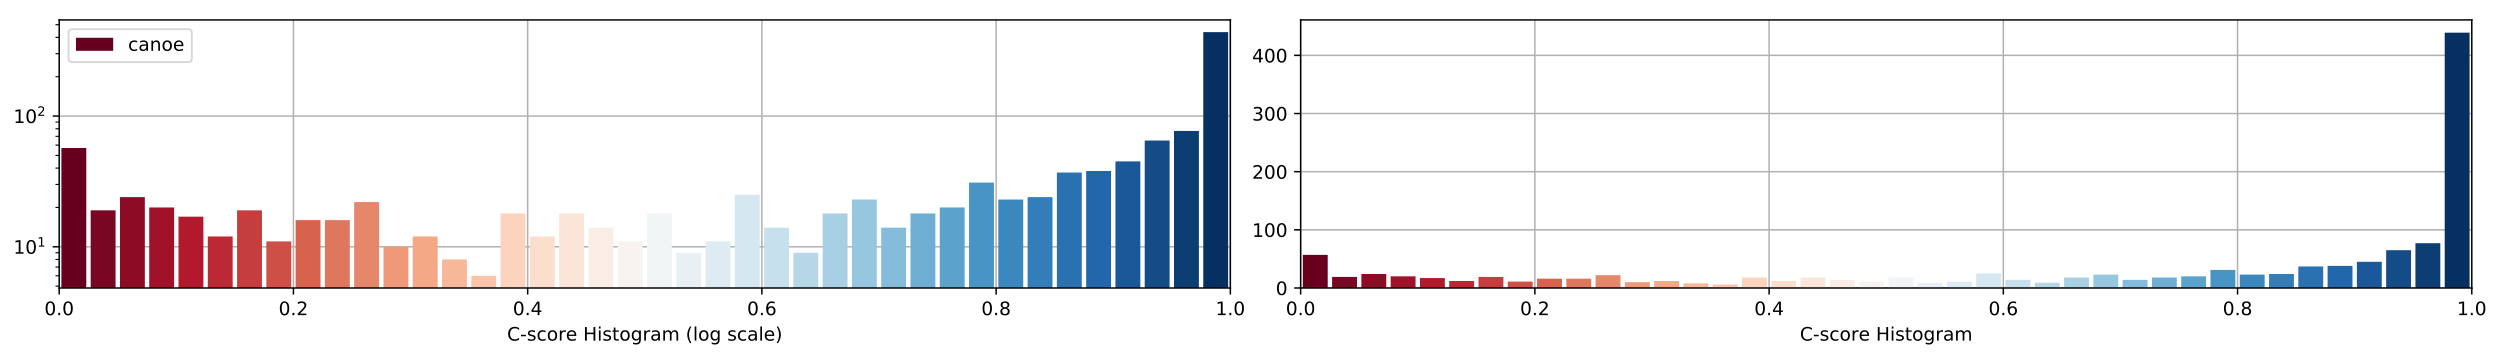 <?xml version="1.0" encoding="utf-8" standalone="no"?>
<!DOCTYPE svg PUBLIC "-//W3C//DTD SVG 1.1//EN"
  "http://www.w3.org/Graphics/SVG/1.1/DTD/svg11.dtd">
<!-- Created with matplotlib (https://matplotlib.org/) -->
<svg height="192.256pt" version="1.1" viewBox="0 0 1342.952 192.256" width="1342.952pt" xmlns="http://www.w3.org/2000/svg" xmlns:xlink="http://www.w3.org/1999/xlink">
 <defs>
  <style type="text/css">
*{stroke-linecap:butt;stroke-linejoin:round;}
  </style>
 </defs>
 <g id="figure_1">
  <g id="patch_1">
   <path d="M 0 192.256 
L 1342.952 192.256 
L 1342.952 0 
L 0 0 
z
" style="fill:#ffffff;"/>
  </g>
  <g id="axes_1">
   <g id="patch_2">
    <path d="M 31.8 154.7 
L 660.926 154.7 
L 660.926 10.7 
L 31.8 10.7 
z
" style="fill:#ffffff;"/>
   </g>
   <g id="matplotlib.axis_1">
    <g id="xtick_1">
     <g id="line2d_1">
      <path clip-path="url(#p8690fbaf13)" d="M 31.8 154.7 
L 31.8 10.7 
" style="fill:none;stroke:#b0b0b0;stroke-linecap:square;stroke-width:0.8;"/>
     </g>
     <g id="line2d_2">
      <defs>
       <path d="M 0 0 
L 0 3.5 
" id="md916a256ba" style="stroke:#000000;stroke-width:0.8;"/>
      </defs>
      <g>
       <use style="stroke:#000000;stroke-width:0.8;" x="31.8" xlink:href="#md916a256ba" y="154.7"/>
      </g>
     </g>
     <g id="text_1">
      <!-- 0.0 -->
      <defs>
       <path d="M 31.781 66.406 
Q 24.172 66.406 20.328 58.906 
Q 16.5 51.422 16.5 36.375 
Q 16.5 21.391 20.328 13.891 
Q 24.172 6.391 31.781 6.391 
Q 39.453 6.391 43.281 13.891 
Q 47.125 21.391 47.125 36.375 
Q 47.125 51.422 43.281 58.906 
Q 39.453 66.406 31.781 66.406 
z
M 31.781 74.219 
Q 44.047 74.219 50.516 64.516 
Q 56.984 54.828 56.984 36.375 
Q 56.984 17.969 50.516 8.266 
Q 44.047 -1.422 31.781 -1.422 
Q 19.531 -1.422 13.062 8.266 
Q 6.594 17.969 6.594 36.375 
Q 6.594 54.828 13.062 64.516 
Q 19.531 74.219 31.781 74.219 
z
" id="DejaVuSans-48"/>
       <path d="M 10.688 12.406 
L 21 12.406 
L 21 0 
L 10.688 0 
z
" id="DejaVuSans-46"/>
      </defs>
      <g transform="translate(23.848 169.298)scale(0.1 -0.1)">
       <use xlink:href="#DejaVuSans-48"/>
       <use x="63.623" xlink:href="#DejaVuSans-46"/>
       <use x="95.41" xlink:href="#DejaVuSans-48"/>
      </g>
     </g>
    </g>
    <g id="xtick_2">
     <g id="line2d_3">
      <path clip-path="url(#p8690fbaf13)" d="M 157.625 154.7 
L 157.625 10.7 
" style="fill:none;stroke:#b0b0b0;stroke-linecap:square;stroke-width:0.8;"/>
     </g>
     <g id="line2d_4">
      <g>
       <use style="stroke:#000000;stroke-width:0.8;" x="157.625" xlink:href="#md916a256ba" y="154.7"/>
      </g>
     </g>
     <g id="text_2">
      <!-- 0.2 -->
      <defs>
       <path d="M 19.188 8.297 
L 53.609 8.297 
L 53.609 0 
L 7.328 0 
L 7.328 8.297 
Q 12.938 14.109 22.625 23.891 
Q 32.328 33.688 34.812 36.531 
Q 39.547 41.844 41.422 45.531 
Q 43.312 49.219 43.312 52.781 
Q 43.312 58.594 39.234 62.25 
Q 35.156 65.922 28.609 65.922 
Q 23.969 65.922 18.812 64.312 
Q 13.672 62.703 7.812 59.422 
L 7.812 69.391 
Q 13.766 71.781 18.938 73 
Q 24.125 74.219 28.422 74.219 
Q 39.75 74.219 46.484 68.547 
Q 53.219 62.891 53.219 53.422 
Q 53.219 48.922 51.531 44.891 
Q 49.859 40.875 45.406 35.406 
Q 44.188 33.984 37.641 27.219 
Q 31.109 20.453 19.188 8.297 
z
" id="DejaVuSans-50"/>
      </defs>
      <g transform="translate(149.674 169.298)scale(0.1 -0.1)">
       <use xlink:href="#DejaVuSans-48"/>
       <use x="63.623" xlink:href="#DejaVuSans-46"/>
       <use x="95.41" xlink:href="#DejaVuSans-50"/>
      </g>
     </g>
    </g>
    <g id="xtick_3">
     <g id="line2d_5">
      <path clip-path="url(#p8690fbaf13)" d="M 283.45 154.7 
L 283.45 10.7 
" style="fill:none;stroke:#b0b0b0;stroke-linecap:square;stroke-width:0.8;"/>
     </g>
     <g id="line2d_6">
      <g>
       <use style="stroke:#000000;stroke-width:0.8;" x="283.45" xlink:href="#md916a256ba" y="154.7"/>
      </g>
     </g>
     <g id="text_3">
      <!-- 0.4 -->
      <defs>
       <path d="M 37.797 64.312 
L 12.891 25.391 
L 37.797 25.391 
z
M 35.203 72.906 
L 47.609 72.906 
L 47.609 25.391 
L 58.016 25.391 
L 58.016 17.188 
L 47.609 17.188 
L 47.609 0 
L 37.797 0 
L 37.797 17.188 
L 4.891 17.188 
L 4.891 26.703 
z
" id="DejaVuSans-52"/>
      </defs>
      <g transform="translate(275.499 169.298)scale(0.1 -0.1)">
       <use xlink:href="#DejaVuSans-48"/>
       <use x="63.623" xlink:href="#DejaVuSans-46"/>
       <use x="95.41" xlink:href="#DejaVuSans-52"/>
      </g>
     </g>
    </g>
    <g id="xtick_4">
     <g id="line2d_7">
      <path clip-path="url(#p8690fbaf13)" d="M 409.276 154.7 
L 409.276 10.7 
" style="fill:none;stroke:#b0b0b0;stroke-linecap:square;stroke-width:0.8;"/>
     </g>
     <g id="line2d_8">
      <g>
       <use style="stroke:#000000;stroke-width:0.8;" x="409.276" xlink:href="#md916a256ba" y="154.7"/>
      </g>
     </g>
     <g id="text_4">
      <!-- 0.6 -->
      <defs>
       <path d="M 33.016 40.375 
Q 26.375 40.375 22.484 35.828 
Q 18.609 31.297 18.609 23.391 
Q 18.609 15.531 22.484 10.953 
Q 26.375 6.391 33.016 6.391 
Q 39.656 6.391 43.531 10.953 
Q 47.406 15.531 47.406 23.391 
Q 47.406 31.297 43.531 35.828 
Q 39.656 40.375 33.016 40.375 
z
M 52.594 71.297 
L 52.594 62.312 
Q 48.875 64.062 45.094 64.984 
Q 41.312 65.922 37.594 65.922 
Q 27.828 65.922 22.672 59.328 
Q 17.531 52.734 16.797 39.406 
Q 19.672 43.656 24.016 45.922 
Q 28.375 48.188 33.594 48.188 
Q 44.578 48.188 50.953 41.516 
Q 57.328 34.859 57.328 23.391 
Q 57.328 12.156 50.688 5.359 
Q 44.047 -1.422 33.016 -1.422 
Q 20.359 -1.422 13.672 8.266 
Q 6.984 17.969 6.984 36.375 
Q 6.984 53.656 15.188 63.938 
Q 23.391 74.219 37.203 74.219 
Q 40.922 74.219 44.703 73.484 
Q 48.484 72.75 52.594 71.297 
z
" id="DejaVuSans-54"/>
      </defs>
      <g transform="translate(401.324 169.298)scale(0.1 -0.1)">
       <use xlink:href="#DejaVuSans-48"/>
       <use x="63.623" xlink:href="#DejaVuSans-46"/>
       <use x="95.41" xlink:href="#DejaVuSans-54"/>
      </g>
     </g>
    </g>
    <g id="xtick_5">
     <g id="line2d_9">
      <path clip-path="url(#p8690fbaf13)" d="M 535.101 154.7 
L 535.101 10.7 
" style="fill:none;stroke:#b0b0b0;stroke-linecap:square;stroke-width:0.8;"/>
     </g>
     <g id="line2d_10">
      <g>
       <use style="stroke:#000000;stroke-width:0.8;" x="535.101" xlink:href="#md916a256ba" y="154.7"/>
      </g>
     </g>
     <g id="text_5">
      <!-- 0.8 -->
      <defs>
       <path d="M 31.781 34.625 
Q 24.75 34.625 20.719 30.859 
Q 16.703 27.094 16.703 20.516 
Q 16.703 13.922 20.719 10.156 
Q 24.75 6.391 31.781 6.391 
Q 38.812 6.391 42.859 10.172 
Q 46.922 13.969 46.922 20.516 
Q 46.922 27.094 42.891 30.859 
Q 38.875 34.625 31.781 34.625 
z
M 21.922 38.812 
Q 15.578 40.375 12.031 44.719 
Q 8.5 49.078 8.5 55.328 
Q 8.5 64.062 14.719 69.141 
Q 20.953 74.219 31.781 74.219 
Q 42.672 74.219 48.875 69.141 
Q 55.078 64.062 55.078 55.328 
Q 55.078 49.078 51.531 44.719 
Q 48 40.375 41.703 38.812 
Q 48.828 37.156 52.797 32.312 
Q 56.781 27.484 56.781 20.516 
Q 56.781 9.906 50.312 4.234 
Q 43.844 -1.422 31.781 -1.422 
Q 19.734 -1.422 13.25 4.234 
Q 6.781 9.906 6.781 20.516 
Q 6.781 27.484 10.781 32.312 
Q 14.797 37.156 21.922 38.812 
z
M 18.312 54.391 
Q 18.312 48.734 21.844 45.562 
Q 25.391 42.391 31.781 42.391 
Q 38.141 42.391 41.719 45.562 
Q 45.312 48.734 45.312 54.391 
Q 45.312 60.062 41.719 63.234 
Q 38.141 66.406 31.781 66.406 
Q 25.391 66.406 21.844 63.234 
Q 18.312 60.062 18.312 54.391 
z
" id="DejaVuSans-56"/>
      </defs>
      <g transform="translate(527.149 169.298)scale(0.1 -0.1)">
       <use xlink:href="#DejaVuSans-48"/>
       <use x="63.623" xlink:href="#DejaVuSans-46"/>
       <use x="95.41" xlink:href="#DejaVuSans-56"/>
      </g>
     </g>
    </g>
    <g id="xtick_6">
     <g id="line2d_11">
      <path clip-path="url(#p8690fbaf13)" d="M 660.926 154.7 
L 660.926 10.7 
" style="fill:none;stroke:#b0b0b0;stroke-linecap:square;stroke-width:0.8;"/>
     </g>
     <g id="line2d_12">
      <g>
       <use style="stroke:#000000;stroke-width:0.8;" x="660.926" xlink:href="#md916a256ba" y="154.7"/>
      </g>
     </g>
     <g id="text_6">
      <!-- 1.0 -->
      <defs>
       <path d="M 12.406 8.297 
L 28.516 8.297 
L 28.516 63.922 
L 10.984 60.406 
L 10.984 69.391 
L 28.422 72.906 
L 38.281 72.906 
L 38.281 8.297 
L 54.391 8.297 
L 54.391 0 
L 12.406 0 
z
" id="DejaVuSans-49"/>
      </defs>
      <g transform="translate(652.975 169.298)scale(0.1 -0.1)">
       <use xlink:href="#DejaVuSans-49"/>
       <use x="63.623" xlink:href="#DejaVuSans-46"/>
       <use x="95.41" xlink:href="#DejaVuSans-48"/>
      </g>
     </g>
    </g>
    <g id="text_7">
     <!-- C-score Histogram (log scale) -->
     <defs>
      <path d="M 64.406 67.281 
L 64.406 56.891 
Q 59.422 61.531 53.781 63.812 
Q 48.141 66.109 41.797 66.109 
Q 29.297 66.109 22.656 58.469 
Q 16.016 50.828 16.016 36.375 
Q 16.016 21.969 22.656 14.328 
Q 29.297 6.688 41.797 6.688 
Q 48.141 6.688 53.781 8.984 
Q 59.422 11.281 64.406 15.922 
L 64.406 5.609 
Q 59.234 2.094 53.438 0.328 
Q 47.656 -1.422 41.219 -1.422 
Q 24.656 -1.422 15.125 8.703 
Q 5.609 18.844 5.609 36.375 
Q 5.609 53.953 15.125 64.078 
Q 24.656 74.219 41.219 74.219 
Q 47.75 74.219 53.531 72.484 
Q 59.328 70.75 64.406 67.281 
z
" id="DejaVuSans-67"/>
      <path d="M 4.891 31.391 
L 31.203 31.391 
L 31.203 23.391 
L 4.891 23.391 
z
" id="DejaVuSans-45"/>
      <path d="M 44.281 53.078 
L 44.281 44.578 
Q 40.484 46.531 36.375 47.5 
Q 32.281 48.484 27.875 48.484 
Q 21.188 48.484 17.844 46.438 
Q 14.5 44.391 14.5 40.281 
Q 14.5 37.156 16.891 35.375 
Q 19.281 33.594 26.516 31.984 
L 29.594 31.297 
Q 39.156 29.25 43.188 25.516 
Q 47.219 21.781 47.219 15.094 
Q 47.219 7.469 41.188 3.016 
Q 35.156 -1.422 24.609 -1.422 
Q 20.219 -1.422 15.453 -0.562 
Q 10.688 0.297 5.422 2 
L 5.422 11.281 
Q 10.406 8.688 15.234 7.391 
Q 20.062 6.109 24.812 6.109 
Q 31.156 6.109 34.562 8.281 
Q 37.984 10.453 37.984 14.406 
Q 37.984 18.062 35.516 20.016 
Q 33.062 21.969 24.703 23.781 
L 21.578 24.516 
Q 13.234 26.266 9.516 29.906 
Q 5.812 33.547 5.812 39.891 
Q 5.812 47.609 11.281 51.797 
Q 16.75 56 26.812 56 
Q 31.781 56 36.172 55.266 
Q 40.578 54.547 44.281 53.078 
z
" id="DejaVuSans-115"/>
      <path d="M 48.781 52.594 
L 48.781 44.188 
Q 44.969 46.297 41.141 47.344 
Q 37.312 48.391 33.406 48.391 
Q 24.656 48.391 19.812 42.844 
Q 14.984 37.312 14.984 27.297 
Q 14.984 17.281 19.812 11.734 
Q 24.656 6.203 33.406 6.203 
Q 37.312 6.203 41.141 7.25 
Q 44.969 8.297 48.781 10.406 
L 48.781 2.094 
Q 45.016 0.344 40.984 -0.531 
Q 36.969 -1.422 32.422 -1.422 
Q 20.062 -1.422 12.781 6.344 
Q 5.516 14.109 5.516 27.297 
Q 5.516 40.672 12.859 48.328 
Q 20.219 56 33.016 56 
Q 37.156 56 41.109 55.141 
Q 45.062 54.297 48.781 52.594 
z
" id="DejaVuSans-99"/>
      <path d="M 30.609 48.391 
Q 23.391 48.391 19.188 42.75 
Q 14.984 37.109 14.984 27.297 
Q 14.984 17.484 19.156 11.844 
Q 23.344 6.203 30.609 6.203 
Q 37.797 6.203 41.984 11.859 
Q 46.188 17.531 46.188 27.297 
Q 46.188 37.016 41.984 42.703 
Q 37.797 48.391 30.609 48.391 
z
M 30.609 56 
Q 42.328 56 49.016 48.375 
Q 55.719 40.766 55.719 27.297 
Q 55.719 13.875 49.016 6.219 
Q 42.328 -1.422 30.609 -1.422 
Q 18.844 -1.422 12.172 6.219 
Q 5.516 13.875 5.516 27.297 
Q 5.516 40.766 12.172 48.375 
Q 18.844 56 30.609 56 
z
" id="DejaVuSans-111"/>
      <path d="M 41.109 46.297 
Q 39.594 47.172 37.812 47.578 
Q 36.031 48 33.891 48 
Q 26.266 48 22.188 43.047 
Q 18.109 38.094 18.109 28.812 
L 18.109 0 
L 9.078 0 
L 9.078 54.688 
L 18.109 54.688 
L 18.109 46.188 
Q 20.953 51.172 25.484 53.578 
Q 30.031 56 36.531 56 
Q 37.453 56 38.578 55.875 
Q 39.703 55.766 41.062 55.516 
z
" id="DejaVuSans-114"/>
      <path d="M 56.203 29.594 
L 56.203 25.203 
L 14.891 25.203 
Q 15.484 15.922 20.484 11.062 
Q 25.484 6.203 34.422 6.203 
Q 39.594 6.203 44.453 7.469 
Q 49.312 8.734 54.109 11.281 
L 54.109 2.781 
Q 49.266 0.734 44.188 -0.344 
Q 39.109 -1.422 33.891 -1.422 
Q 20.797 -1.422 13.156 6.188 
Q 5.516 13.812 5.516 26.812 
Q 5.516 40.234 12.766 48.109 
Q 20.016 56 32.328 56 
Q 43.359 56 49.781 48.891 
Q 56.203 41.797 56.203 29.594 
z
M 47.219 32.234 
Q 47.125 39.594 43.094 43.984 
Q 39.062 48.391 32.422 48.391 
Q 24.906 48.391 20.391 44.141 
Q 15.875 39.891 15.188 32.172 
z
" id="DejaVuSans-101"/>
      <path id="DejaVuSans-32"/>
      <path d="M 9.812 72.906 
L 19.672 72.906 
L 19.672 43.016 
L 55.516 43.016 
L 55.516 72.906 
L 65.375 72.906 
L 65.375 0 
L 55.516 0 
L 55.516 34.719 
L 19.672 34.719 
L 19.672 0 
L 9.812 0 
z
" id="DejaVuSans-72"/>
      <path d="M 9.422 54.688 
L 18.406 54.688 
L 18.406 0 
L 9.422 0 
z
M 9.422 75.984 
L 18.406 75.984 
L 18.406 64.594 
L 9.422 64.594 
z
" id="DejaVuSans-105"/>
      <path d="M 18.312 70.219 
L 18.312 54.688 
L 36.812 54.688 
L 36.812 47.703 
L 18.312 47.703 
L 18.312 18.016 
Q 18.312 11.328 20.141 9.422 
Q 21.969 7.516 27.594 7.516 
L 36.812 7.516 
L 36.812 0 
L 27.594 0 
Q 17.188 0 13.234 3.875 
Q 9.281 7.766 9.281 18.016 
L 9.281 47.703 
L 2.688 47.703 
L 2.688 54.688 
L 9.281 54.688 
L 9.281 70.219 
z
" id="DejaVuSans-116"/>
      <path d="M 45.406 27.984 
Q 45.406 37.75 41.375 43.109 
Q 37.359 48.484 30.078 48.484 
Q 22.859 48.484 18.828 43.109 
Q 14.797 37.75 14.797 27.984 
Q 14.797 18.266 18.828 12.891 
Q 22.859 7.516 30.078 7.516 
Q 37.359 7.516 41.375 12.891 
Q 45.406 18.266 45.406 27.984 
z
M 54.391 6.781 
Q 54.391 -7.172 48.188 -13.984 
Q 42 -20.797 29.203 -20.797 
Q 24.469 -20.797 20.266 -20.094 
Q 16.062 -19.391 12.109 -17.922 
L 12.109 -9.188 
Q 16.062 -11.328 19.922 -12.344 
Q 23.781 -13.375 27.781 -13.375 
Q 36.625 -13.375 41.016 -8.766 
Q 45.406 -4.156 45.406 5.172 
L 45.406 9.625 
Q 42.625 4.781 38.281 2.391 
Q 33.938 0 27.875 0 
Q 17.828 0 11.672 7.656 
Q 5.516 15.328 5.516 27.984 
Q 5.516 40.672 11.672 48.328 
Q 17.828 56 27.875 56 
Q 33.938 56 38.281 53.609 
Q 42.625 51.219 45.406 46.391 
L 45.406 54.688 
L 54.391 54.688 
z
" id="DejaVuSans-103"/>
      <path d="M 34.281 27.484 
Q 23.391 27.484 19.188 25 
Q 14.984 22.516 14.984 16.5 
Q 14.984 11.719 18.141 8.906 
Q 21.297 6.109 26.703 6.109 
Q 34.188 6.109 38.703 11.406 
Q 43.219 16.703 43.219 25.484 
L 43.219 27.484 
z
M 52.203 31.203 
L 52.203 0 
L 43.219 0 
L 43.219 8.297 
Q 40.141 3.328 35.547 0.953 
Q 30.953 -1.422 24.312 -1.422 
Q 15.922 -1.422 10.953 3.297 
Q 6 8.016 6 15.922 
Q 6 25.141 12.172 29.828 
Q 18.359 34.516 30.609 34.516 
L 43.219 34.516 
L 43.219 35.406 
Q 43.219 41.609 39.141 45 
Q 35.062 48.391 27.688 48.391 
Q 23 48.391 18.547 47.266 
Q 14.109 46.141 10.016 43.891 
L 10.016 52.203 
Q 14.938 54.109 19.578 55.047 
Q 24.219 56 28.609 56 
Q 40.484 56 46.344 49.844 
Q 52.203 43.703 52.203 31.203 
z
" id="DejaVuSans-97"/>
      <path d="M 52 44.188 
Q 55.375 50.25 60.062 53.125 
Q 64.75 56 71.094 56 
Q 79.641 56 84.281 50.016 
Q 88.922 44.047 88.922 33.016 
L 88.922 0 
L 79.891 0 
L 79.891 32.719 
Q 79.891 40.578 77.094 44.375 
Q 74.312 48.188 68.609 48.188 
Q 61.625 48.188 57.562 43.547 
Q 53.516 38.922 53.516 30.906 
L 53.516 0 
L 44.484 0 
L 44.484 32.719 
Q 44.484 40.625 41.703 44.406 
Q 38.922 48.188 33.109 48.188 
Q 26.219 48.188 22.156 43.531 
Q 18.109 38.875 18.109 30.906 
L 18.109 0 
L 9.078 0 
L 9.078 54.688 
L 18.109 54.688 
L 18.109 46.188 
Q 21.188 51.219 25.484 53.609 
Q 29.781 56 35.688 56 
Q 41.656 56 45.828 52.969 
Q 50 49.953 52 44.188 
z
" id="DejaVuSans-109"/>
      <path d="M 31 75.875 
Q 24.469 64.656 21.281 53.656 
Q 18.109 42.672 18.109 31.391 
Q 18.109 20.125 21.312 9.062 
Q 24.516 -2 31 -13.188 
L 23.188 -13.188 
Q 15.875 -1.703 12.234 9.375 
Q 8.594 20.453 8.594 31.391 
Q 8.594 42.281 12.203 53.312 
Q 15.828 64.359 23.188 75.875 
z
" id="DejaVuSans-40"/>
      <path d="M 9.422 75.984 
L 18.406 75.984 
L 18.406 0 
L 9.422 0 
z
" id="DejaVuSans-108"/>
      <path d="M 8.016 75.875 
L 15.828 75.875 
Q 23.141 64.359 26.781 53.312 
Q 30.422 42.281 30.422 31.391 
Q 30.422 20.453 26.781 9.375 
Q 23.141 -1.703 15.828 -13.188 
L 8.016 -13.188 
Q 14.5 -2 17.703 9.062 
Q 20.906 20.125 20.906 31.391 
Q 20.906 42.672 17.703 53.656 
Q 14.5 64.656 8.016 75.875 
z
" id="DejaVuSans-41"/>
     </defs>
     <g transform="translate(272.412 182.977)scale(0.1 -0.1)">
      <use xlink:href="#DejaVuSans-67"/>
      <use x="69.824" xlink:href="#DejaVuSans-45"/>
      <use x="105.908" xlink:href="#DejaVuSans-115"/>
      <use x="158.008" xlink:href="#DejaVuSans-99"/>
      <use x="212.988" xlink:href="#DejaVuSans-111"/>
      <use x="274.17" xlink:href="#DejaVuSans-114"/>
      <use x="315.252" xlink:href="#DejaVuSans-101"/>
      <use x="376.775" xlink:href="#DejaVuSans-32"/>
      <use x="408.562" xlink:href="#DejaVuSans-72"/>
      <use x="483.758" xlink:href="#DejaVuSans-105"/>
      <use x="511.541" xlink:href="#DejaVuSans-115"/>
      <use x="563.641" xlink:href="#DejaVuSans-116"/>
      <use x="602.85" xlink:href="#DejaVuSans-111"/>
      <use x="664.031" xlink:href="#DejaVuSans-103"/>
      <use x="727.508" xlink:href="#DejaVuSans-114"/>
      <use x="768.621" xlink:href="#DejaVuSans-97"/>
      <use x="829.9" xlink:href="#DejaVuSans-109"/>
      <use x="927.312" xlink:href="#DejaVuSans-32"/>
      <use x="959.1" xlink:href="#DejaVuSans-40"/>
      <use x="998.113" xlink:href="#DejaVuSans-108"/>
      <use x="1025.896" xlink:href="#DejaVuSans-111"/>
      <use x="1087.078" xlink:href="#DejaVuSans-103"/>
      <use x="1150.555" xlink:href="#DejaVuSans-32"/>
      <use x="1182.342" xlink:href="#DejaVuSans-115"/>
      <use x="1234.441" xlink:href="#DejaVuSans-99"/>
      <use x="1289.422" xlink:href="#DejaVuSans-97"/>
      <use x="1350.701" xlink:href="#DejaVuSans-108"/>
      <use x="1378.484" xlink:href="#DejaVuSans-101"/>
      <use x="1440.008" xlink:href="#DejaVuSans-41"/>
     </g>
    </g>
   </g>
   <g id="matplotlib.axis_2">
    <g id="ytick_1">
     <g id="line2d_13">
      <path clip-path="url(#p8690fbaf13)" d="M 31.8 132.577 
L 660.926 132.577 
" style="fill:none;stroke:#b0b0b0;stroke-linecap:square;stroke-width:0.8;"/>
     </g>
     <g id="line2d_14">
      <defs>
       <path d="M 0 0 
L -3.5 0 
" id="mafdba3ef3b" style="stroke:#000000;stroke-width:0.8;"/>
      </defs>
      <g>
       <use style="stroke:#000000;stroke-width:0.8;" x="31.8" xlink:href="#mafdba3ef3b" y="132.577"/>
      </g>
     </g>
     <g id="text_8">
      <!-- $\mathdefault{10^{1}}$ -->
      <g transform="translate(7.2 136.376)scale(0.1 -0.1)">
       <use transform="translate(0 0.684)" xlink:href="#DejaVuSans-49"/>
       <use transform="translate(63.623 0.684)" xlink:href="#DejaVuSans-48"/>
       <use transform="translate(128.203 38.966)scale(0.7)" xlink:href="#DejaVuSans-49"/>
      </g>
     </g>
    </g>
    <g id="ytick_2">
     <g id="line2d_15">
      <path clip-path="url(#p8690fbaf13)" d="M 31.8 62.358 
L 660.926 62.358 
" style="fill:none;stroke:#b0b0b0;stroke-linecap:square;stroke-width:0.8;"/>
     </g>
     <g id="line2d_16">
      <g>
       <use style="stroke:#000000;stroke-width:0.8;" x="31.8" xlink:href="#mafdba3ef3b" y="62.358"/>
      </g>
     </g>
     <g id="text_9">
      <!-- $\mathdefault{10^{2}}$ -->
      <g transform="translate(7.2 66.158)scale(0.1 -0.1)">
       <use transform="translate(0 0.766)" xlink:href="#DejaVuSans-49"/>
       <use transform="translate(63.623 0.766)" xlink:href="#DejaVuSans-48"/>
       <use transform="translate(128.203 39.047)scale(0.7)" xlink:href="#DejaVuSans-50"/>
      </g>
     </g>
    </g>
    <g id="ytick_3">
     <g id="line2d_17">
      <defs>
       <path d="M 0 0 
L -2 0 
" id="mcde6011104" style="stroke:#000000;stroke-width:0.6;"/>
      </defs>
      <g>
       <use style="stroke:#000000;stroke-width:0.6;" x="31.8" xlink:href="#mcde6011104" y="153.715"/>
      </g>
     </g>
    </g>
    <g id="ytick_4">
     <g id="line2d_18">
      <g>
       <use style="stroke:#000000;stroke-width:0.6;" x="31.8" xlink:href="#mcde6011104" y="148.155"/>
      </g>
     </g>
    </g>
    <g id="ytick_5">
     <g id="line2d_19">
      <g>
       <use style="stroke:#000000;stroke-width:0.6;" x="31.8" xlink:href="#mcde6011104" y="143.454"/>
      </g>
     </g>
    </g>
    <g id="ytick_6">
     <g id="line2d_20">
      <g>
       <use style="stroke:#000000;stroke-width:0.6;" x="31.8" xlink:href="#mcde6011104" y="139.382"/>
      </g>
     </g>
    </g>
    <g id="ytick_7">
     <g id="line2d_21">
      <g>
       <use style="stroke:#000000;stroke-width:0.6;" x="31.8" xlink:href="#mcde6011104" y="135.79"/>
      </g>
     </g>
    </g>
    <g id="ytick_8">
     <g id="line2d_22">
      <g>
       <use style="stroke:#000000;stroke-width:0.6;" x="31.8" xlink:href="#mcde6011104" y="111.439"/>
      </g>
     </g>
    </g>
    <g id="ytick_9">
     <g id="line2d_23">
      <g>
       <use style="stroke:#000000;stroke-width:0.6;" x="31.8" xlink:href="#mcde6011104" y="99.074"/>
      </g>
     </g>
    </g>
    <g id="ytick_10">
     <g id="line2d_24">
      <g>
       <use style="stroke:#000000;stroke-width:0.6;" x="31.8" xlink:href="#mcde6011104" y="90.301"/>
      </g>
     </g>
    </g>
    <g id="ytick_11">
     <g id="line2d_25">
      <g>
       <use style="stroke:#000000;stroke-width:0.6;" x="31.8" xlink:href="#mcde6011104" y="83.496"/>
      </g>
     </g>
    </g>
    <g id="ytick_12">
     <g id="line2d_26">
      <g>
       <use style="stroke:#000000;stroke-width:0.6;" x="31.8" xlink:href="#mcde6011104" y="77.936"/>
      </g>
     </g>
    </g>
    <g id="ytick_13">
     <g id="line2d_27">
      <g>
       <use style="stroke:#000000;stroke-width:0.6;" x="31.8" xlink:href="#mcde6011104" y="73.235"/>
      </g>
     </g>
    </g>
    <g id="ytick_14">
     <g id="line2d_28">
      <g>
       <use style="stroke:#000000;stroke-width:0.6;" x="31.8" xlink:href="#mcde6011104" y="69.163"/>
      </g>
     </g>
    </g>
    <g id="ytick_15">
     <g id="line2d_29">
      <g>
       <use style="stroke:#000000;stroke-width:0.6;" x="31.8" xlink:href="#mcde6011104" y="65.571"/>
      </g>
     </g>
    </g>
    <g id="ytick_16">
     <g id="line2d_30">
      <g>
       <use style="stroke:#000000;stroke-width:0.6;" x="31.8" xlink:href="#mcde6011104" y="41.22"/>
      </g>
     </g>
    </g>
    <g id="ytick_17">
     <g id="line2d_31">
      <g>
       <use style="stroke:#000000;stroke-width:0.6;" x="31.8" xlink:href="#mcde6011104" y="28.856"/>
      </g>
     </g>
    </g>
    <g id="ytick_18">
     <g id="line2d_32">
      <g>
       <use style="stroke:#000000;stroke-width:0.6;" x="31.8" xlink:href="#mcde6011104" y="20.083"/>
      </g>
     </g>
    </g>
    <g id="ytick_19">
     <g id="line2d_33">
      <g>
       <use style="stroke:#000000;stroke-width:0.6;" x="31.8" xlink:href="#mcde6011104" y="13.278"/>
      </g>
     </g>
    </g>
   </g>
   <g id="patch_3">
    <path clip-path="url(#p8690fbaf13)" d="M 32.98 70421.193 
L 46.349 70421.193 
L 46.349 79.5 
L 32.98 79.5 
z
" style="fill:#67001f;"/>
   </g>
   <g id="patch_4">
    <path clip-path="url(#p8690fbaf13)" d="M 48.708 70421.193 
L 62.077 70421.193 
L 62.077 113.003 
L 48.708 113.003 
z
" style="fill:#790622;"/>
   </g>
   <g id="patch_5">
    <path clip-path="url(#p8690fbaf13)" d="M 64.436 70421.193 
L 77.805 70421.193 
L 77.805 105.879 
L 64.436 105.879 
z
" style="fill:#8d0c25;"/>
   </g>
   <g id="patch_6">
    <path clip-path="url(#p8690fbaf13)" d="M 80.164 70421.193 
L 93.533 70421.193 
L 93.533 111.439 
L 80.164 111.439 
z
" style="fill:#9f1228;"/>
   </g>
   <g id="patch_7">
    <path clip-path="url(#p8690fbaf13)" d="M 95.892 70421.193 
L 109.261 70421.193 
L 109.261 116.395 
L 95.892 116.395 
z
" style="fill:#b3192c;"/>
   </g>
   <g id="patch_8">
    <path clip-path="url(#p8690fbaf13)" d="M 111.62 70421.193 
L 124.989 70421.193 
L 124.989 127.017 
L 111.62 127.017 
z
" style="fill:#bb2a34;"/>
   </g>
   <g id="patch_9">
    <path clip-path="url(#p8690fbaf13)" d="M 127.349 70421.193 
L 140.717 70421.193 
L 140.717 113.003 
L 127.349 113.003 
z
" style="fill:#c53e3d;"/>
   </g>
   <g id="patch_10">
    <path clip-path="url(#p8690fbaf13)" d="M 143.077 70421.193 
L 156.446 70421.193 
L 156.446 129.67 
L 143.077 129.67 
z
" style="fill:#ce4f45;"/>
   </g>
   <g id="patch_11">
    <path clip-path="url(#p8690fbaf13)" d="M 158.805 70421.193 
L 172.174 70421.193 
L 172.174 118.244 
L 158.805 118.244 
z
" style="fill:#d7634f;"/>
   </g>
   <g id="patch_12">
    <path clip-path="url(#p8690fbaf13)" d="M 174.533 70421.193 
L 187.902 70421.193 
L 187.902 118.244 
L 174.533 118.244 
z
" style="fill:#df765e;"/>
   </g>
   <g id="patch_13">
    <path clip-path="url(#p8690fbaf13)" d="M 190.261 70421.193 
L 203.63 70421.193 
L 203.63 108.532 
L 190.261 108.532 
z
" style="fill:#e6866a;"/>
   </g>
   <g id="patch_14">
    <path clip-path="url(#p8690fbaf13)" d="M 205.989 70421.193 
L 219.358 70421.193 
L 219.358 132.577 
L 205.989 132.577 
z
" style="fill:#ef9979;"/>
   </g>
   <g id="patch_15">
    <path clip-path="url(#p8690fbaf13)" d="M 221.717 70421.193 
L 235.086 70421.193 
L 235.086 127.017 
L 221.717 127.017 
z
" style="fill:#f5a886;"/>
   </g>
   <g id="patch_16">
    <path clip-path="url(#p8690fbaf13)" d="M 237.446 70421.193 
L 250.815 70421.193 
L 250.815 139.382 
L 237.446 139.382 
z
" style="fill:#f7b799;"/>
   </g>
   <g id="patch_17">
    <path clip-path="url(#p8690fbaf13)" d="M 253.174 70421.193 
L 266.543 70421.193 
L 266.543 148.155 
L 253.174 148.155 
z
" style="fill:#f9c4a9;"/>
   </g>
   <g id="patch_18">
    <path clip-path="url(#p8690fbaf13)" d="M 268.902 70421.193 
L 282.271 70421.193 
L 282.271 114.652 
L 268.902 114.652 
z
" style="fill:#fcd3bc;"/>
   </g>
   <g id="patch_19">
    <path clip-path="url(#p8690fbaf13)" d="M 284.63 70421.193 
L 297.999 70421.193 
L 297.999 127.017 
L 284.63 127.017 
z
" style="fill:#fcdecd;"/>
   </g>
   <g id="patch_20">
    <path clip-path="url(#p8690fbaf13)" d="M 300.358 70421.193 
L 313.727 70421.193 
L 313.727 114.652 
L 300.358 114.652 
z
" style="fill:#fbe5d8;"/>
   </g>
   <g id="patch_21">
    <path clip-path="url(#p8690fbaf13)" d="M 316.086 70421.193 
L 329.455 70421.193 
L 329.455 122.316 
L 316.086 122.316 
z
" style="fill:#f9ede5;"/>
   </g>
   <g id="patch_22">
    <path clip-path="url(#p8690fbaf13)" d="M 331.815 70421.193 
L 345.183 70421.193 
L 345.183 129.67 
L 331.815 129.67 
z
" style="fill:#f8f3f0;"/>
   </g>
   <g id="patch_23">
    <path clip-path="url(#p8690fbaf13)" d="M 347.543 70421.193 
L 360.912 70421.193 
L 360.912 114.652 
L 347.543 114.652 
z
" style="fill:#f2f5f6;"/>
   </g>
   <g id="patch_24">
    <path clip-path="url(#p8690fbaf13)" d="M 363.271 70421.193 
L 376.64 70421.193 
L 376.64 135.79 
L 363.271 135.79 
z
" style="fill:#e9f0f4;"/>
   </g>
   <g id="patch_25">
    <path clip-path="url(#p8690fbaf13)" d="M 378.999 70421.193 
L 392.368 70421.193 
L 392.368 129.67 
L 378.999 129.67 
z
" style="fill:#deebf2;"/>
   </g>
   <g id="patch_26">
    <path clip-path="url(#p8690fbaf13)" d="M 394.727 70421.193 
L 408.096 70421.193 
L 408.096 104.634 
L 394.727 104.634 
z
" style="fill:#d5e7f1;"/>
   </g>
   <g id="patch_27">
    <path clip-path="url(#p8690fbaf13)" d="M 410.455 70421.193 
L 423.824 70421.193 
L 423.824 122.316 
L 410.455 122.316 
z
" style="fill:#c7e0ed;"/>
   </g>
   <g id="patch_28">
    <path clip-path="url(#p8690fbaf13)" d="M 426.183 70421.193 
L 439.552 70421.193 
L 439.552 135.79 
L 426.183 135.79 
z
" style="fill:#b6d7e8;"/>
   </g>
   <g id="patch_29">
    <path clip-path="url(#p8690fbaf13)" d="M 441.912 70421.193 
L 455.281 70421.193 
L 455.281 114.652 
L 441.912 114.652 
z
" style="fill:#a7d0e4;"/>
   </g>
   <g id="patch_30">
    <path clip-path="url(#p8690fbaf13)" d="M 457.64 70421.193 
L 471.009 70421.193 
L 471.009 107.177 
L 457.64 107.177 
z
" style="fill:#96c7df;"/>
   </g>
   <g id="patch_31">
    <path clip-path="url(#p8690fbaf13)" d="M 473.368 70421.193 
L 486.737 70421.193 
L 486.737 122.316 
L 473.368 122.316 
z
" style="fill:#84bcd9;"/>
   </g>
   <g id="patch_32">
    <path clip-path="url(#p8690fbaf13)" d="M 489.096 70421.193 
L 502.465 70421.193 
L 502.465 114.652 
L 489.096 114.652 
z
" style="fill:#6eaed2;"/>
   </g>
   <g id="patch_33">
    <path clip-path="url(#p8690fbaf13)" d="M 504.824 70421.193 
L 518.193 70421.193 
L 518.193 111.439 
L 504.824 111.439 
z
" style="fill:#5ca3cb;"/>
   </g>
   <g id="patch_34">
    <path clip-path="url(#p8690fbaf13)" d="M 520.552 70421.193 
L 533.921 70421.193 
L 533.921 98.074 
L 520.552 98.074 
z
" style="fill:#4695c4;"/>
   </g>
   <g id="patch_35">
    <path clip-path="url(#p8690fbaf13)" d="M 536.281 70421.193 
L 549.65 70421.193 
L 549.65 107.177 
L 536.281 107.177 
z
" style="fill:#3b88be;"/>
   </g>
   <g id="patch_36">
    <path clip-path="url(#p8690fbaf13)" d="M 552.009 70421.193 
L 565.378 70421.193 
L 565.378 105.879 
L 552.009 105.879 
z
" style="fill:#337eb8;"/>
   </g>
   <g id="patch_37">
    <path clip-path="url(#p8690fbaf13)" d="M 567.737 70421.193 
L 581.106 70421.193 
L 581.106 92.678 
L 567.737 92.678 
z
" style="fill:#2a71b2;"/>
   </g>
   <g id="patch_38">
    <path clip-path="url(#p8690fbaf13)" d="M 583.465 70421.193 
L 596.834 70421.193 
L 596.834 91.865 
L 583.465 91.865 
z
" style="fill:#2267ac;"/>
   </g>
   <g id="patch_39">
    <path clip-path="url(#p8690fbaf13)" d="M 599.193 70421.193 
L 612.562 70421.193 
L 612.562 86.709 
L 599.193 86.709 
z
" style="fill:#1a5899;"/>
   </g>
   <g id="patch_40">
    <path clip-path="url(#p8690fbaf13)" d="M 614.921 70421.193 
L 628.29 70421.193 
L 628.29 75.495 
L 614.921 75.495 
z
" style="fill:#134c87;"/>
   </g>
   <g id="patch_41">
    <path clip-path="url(#p8690fbaf13)" d="M 630.65 70421.193 
L 644.018 70421.193 
L 644.018 70.329 
L 630.65 70.329 
z
" style="fill:#0c3d73;"/>
   </g>
   <g id="patch_42">
    <path clip-path="url(#p8690fbaf13)" d="M 646.378 70421.193 
L 659.747 70421.193 
L 659.747 17.245 
L 646.378 17.245 
z
" style="fill:#053061;"/>
   </g>
   <g id="patch_43">
    <path d="M 31.8 154.7 
L 31.8 10.7 
" style="fill:none;stroke:#000000;stroke-linecap:square;stroke-linejoin:miter;stroke-width:0.8;"/>
   </g>
   <g id="patch_44">
    <path d="M 660.926 154.7 
L 660.926 10.7 
" style="fill:none;stroke:#000000;stroke-linecap:square;stroke-linejoin:miter;stroke-width:0.8;"/>
   </g>
   <g id="patch_45">
    <path d="M 31.8 154.7 
L 660.926 154.7 
" style="fill:none;stroke:#000000;stroke-linecap:square;stroke-linejoin:miter;stroke-width:0.8;"/>
   </g>
   <g id="patch_46">
    <path d="M 31.8 10.7 
L 660.926 10.7 
" style="fill:none;stroke:#000000;stroke-linecap:square;stroke-linejoin:miter;stroke-width:0.8;"/>
   </g>
   <g id="legend_1">
    <g id="patch_47">
     <path d="M 38.8 33.378 
L 101.036 33.378 
Q 103.036 33.378 103.036 31.378 
L 103.036 17.7 
Q 103.036 15.7 101.036 15.7 
L 38.8 15.7 
Q 36.8 15.7 36.8 17.7 
L 36.8 31.378 
Q 36.8 33.378 38.8 33.378 
z
" style="fill:#ffffff;opacity:0.8;stroke:#cccccc;stroke-linejoin:miter;"/>
    </g>
    <g id="patch_48">
     <path d="M 40.8 27.298 
L 60.8 27.298 
L 60.8 20.298 
L 40.8 20.298 
z
" style="fill:#67001f;"/>
    </g>
    <g id="text_10">
     <!-- canoe -->
     <defs>
      <path d="M 54.891 33.016 
L 54.891 0 
L 45.906 0 
L 45.906 32.719 
Q 45.906 40.484 42.875 44.328 
Q 39.844 48.188 33.797 48.188 
Q 26.516 48.188 22.312 43.547 
Q 18.109 38.922 18.109 30.906 
L 18.109 0 
L 9.078 0 
L 9.078 54.688 
L 18.109 54.688 
L 18.109 46.188 
Q 21.344 51.125 25.703 53.562 
Q 30.078 56 35.797 56 
Q 45.219 56 50.047 50.172 
Q 54.891 44.344 54.891 33.016 
z
" id="DejaVuSans-110"/>
     </defs>
     <g transform="translate(68.8 27.298)scale(0.1 -0.1)">
      <use xlink:href="#DejaVuSans-99"/>
      <use x="54.98" xlink:href="#DejaVuSans-97"/>
      <use x="116.26" xlink:href="#DejaVuSans-110"/>
      <use x="179.639" xlink:href="#DejaVuSans-111"/>
      <use x="240.82" xlink:href="#DejaVuSans-101"/>
     </g>
    </g>
   </g>
  </g>
  <g id="axes_2">
   <g id="patch_49">
    <path d="M 698.674 154.7 
L 1327.8 154.7 
L 1327.8 10.7 
L 698.674 10.7 
z
" style="fill:#ffffff;"/>
   </g>
   <g id="matplotlib.axis_3">
    <g id="xtick_7">
     <g id="line2d_34">
      <path clip-path="url(#pedbefc381f)" d="M 698.674 154.7 
L 698.674 10.7 
" style="fill:none;stroke:#b0b0b0;stroke-linecap:square;stroke-width:0.8;"/>
     </g>
     <g id="line2d_35">
      <g>
       <use style="stroke:#000000;stroke-width:0.8;" x="698.674" xlink:href="#md916a256ba" y="154.7"/>
      </g>
     </g>
     <g id="text_11">
      <!-- 0.0 -->
      <g transform="translate(690.722 169.298)scale(0.1 -0.1)">
       <use xlink:href="#DejaVuSans-48"/>
       <use x="63.623" xlink:href="#DejaVuSans-46"/>
       <use x="95.41" xlink:href="#DejaVuSans-48"/>
      </g>
     </g>
    </g>
    <g id="xtick_8">
     <g id="line2d_36">
      <path clip-path="url(#pedbefc381f)" d="M 824.499 154.7 
L 824.499 10.7 
" style="fill:none;stroke:#b0b0b0;stroke-linecap:square;stroke-width:0.8;"/>
     </g>
     <g id="line2d_37">
      <g>
       <use style="stroke:#000000;stroke-width:0.8;" x="824.499" xlink:href="#md916a256ba" y="154.7"/>
      </g>
     </g>
     <g id="text_12">
      <!-- 0.2 -->
      <g transform="translate(816.547 169.298)scale(0.1 -0.1)">
       <use xlink:href="#DejaVuSans-48"/>
       <use x="63.623" xlink:href="#DejaVuSans-46"/>
       <use x="95.41" xlink:href="#DejaVuSans-50"/>
      </g>
     </g>
    </g>
    <g id="xtick_9">
     <g id="line2d_38">
      <path clip-path="url(#pedbefc381f)" d="M 950.324 154.7 
L 950.324 10.7 
" style="fill:none;stroke:#b0b0b0;stroke-linecap:square;stroke-width:0.8;"/>
     </g>
     <g id="line2d_39">
      <g>
       <use style="stroke:#000000;stroke-width:0.8;" x="950.324" xlink:href="#md916a256ba" y="154.7"/>
      </g>
     </g>
     <g id="text_13">
      <!-- 0.4 -->
      <g transform="translate(942.373 169.298)scale(0.1 -0.1)">
       <use xlink:href="#DejaVuSans-48"/>
       <use x="63.623" xlink:href="#DejaVuSans-46"/>
       <use x="95.41" xlink:href="#DejaVuSans-52"/>
      </g>
     </g>
    </g>
    <g id="xtick_10">
     <g id="line2d_40">
      <path clip-path="url(#pedbefc381f)" d="M 1076.15 154.7 
L 1076.15 10.7 
" style="fill:none;stroke:#b0b0b0;stroke-linecap:square;stroke-width:0.8;"/>
     </g>
     <g id="line2d_41">
      <g>
       <use style="stroke:#000000;stroke-width:0.8;" x="1076.15" xlink:href="#md916a256ba" y="154.7"/>
      </g>
     </g>
     <g id="text_14">
      <!-- 0.6 -->
      <g transform="translate(1068.198 169.298)scale(0.1 -0.1)">
       <use xlink:href="#DejaVuSans-48"/>
       <use x="63.623" xlink:href="#DejaVuSans-46"/>
       <use x="95.41" xlink:href="#DejaVuSans-54"/>
      </g>
     </g>
    </g>
    <g id="xtick_11">
     <g id="line2d_42">
      <path clip-path="url(#pedbefc381f)" d="M 1201.975 154.7 
L 1201.975 10.7 
" style="fill:none;stroke:#b0b0b0;stroke-linecap:square;stroke-width:0.8;"/>
     </g>
     <g id="line2d_43">
      <g>
       <use style="stroke:#000000;stroke-width:0.8;" x="1201.975" xlink:href="#md916a256ba" y="154.7"/>
      </g>
     </g>
     <g id="text_15">
      <!-- 0.8 -->
      <g transform="translate(1194.023 169.298)scale(0.1 -0.1)">
       <use xlink:href="#DejaVuSans-48"/>
       <use x="63.623" xlink:href="#DejaVuSans-46"/>
       <use x="95.41" xlink:href="#DejaVuSans-56"/>
      </g>
     </g>
    </g>
    <g id="xtick_12">
     <g id="line2d_44">
      <path clip-path="url(#pedbefc381f)" d="M 1327.8 154.7 
L 1327.8 10.7 
" style="fill:none;stroke:#b0b0b0;stroke-linecap:square;stroke-width:0.8;"/>
     </g>
     <g id="line2d_45">
      <g>
       <use style="stroke:#000000;stroke-width:0.8;" x="1327.8" xlink:href="#md916a256ba" y="154.7"/>
      </g>
     </g>
     <g id="text_16">
      <!-- 1.0 -->
      <g transform="translate(1319.848 169.298)scale(0.1 -0.1)">
       <use xlink:href="#DejaVuSans-49"/>
       <use x="63.623" xlink:href="#DejaVuSans-46"/>
       <use x="95.41" xlink:href="#DejaVuSans-48"/>
      </g>
     </g>
    </g>
    <g id="text_17">
     <!-- C-score Histogram -->
     <g transform="translate(966.871 182.977)scale(0.1 -0.1)">
      <use xlink:href="#DejaVuSans-67"/>
      <use x="69.824" xlink:href="#DejaVuSans-45"/>
      <use x="105.908" xlink:href="#DejaVuSans-115"/>
      <use x="158.008" xlink:href="#DejaVuSans-99"/>
      <use x="212.988" xlink:href="#DejaVuSans-111"/>
      <use x="274.17" xlink:href="#DejaVuSans-114"/>
      <use x="315.252" xlink:href="#DejaVuSans-101"/>
      <use x="376.775" xlink:href="#DejaVuSans-32"/>
      <use x="408.562" xlink:href="#DejaVuSans-72"/>
      <use x="483.758" xlink:href="#DejaVuSans-105"/>
      <use x="511.541" xlink:href="#DejaVuSans-115"/>
      <use x="563.641" xlink:href="#DejaVuSans-116"/>
      <use x="602.85" xlink:href="#DejaVuSans-111"/>
      <use x="664.031" xlink:href="#DejaVuSans-103"/>
      <use x="727.508" xlink:href="#DejaVuSans-114"/>
      <use x="768.621" xlink:href="#DejaVuSans-97"/>
      <use x="829.9" xlink:href="#DejaVuSans-109"/>
     </g>
    </g>
   </g>
   <g id="matplotlib.axis_4">
    <g id="ytick_20">
     <g id="line2d_46">
      <path clip-path="url(#pedbefc381f)" d="M 698.674 154.7 
L 1327.8 154.7 
" style="fill:none;stroke:#b0b0b0;stroke-linecap:square;stroke-width:0.8;"/>
     </g>
     <g id="line2d_47">
      <g>
       <use style="stroke:#000000;stroke-width:0.8;" x="698.674" xlink:href="#mafdba3ef3b" y="154.7"/>
      </g>
     </g>
     <g id="text_18">
      <!-- 0 -->
      <g transform="translate(685.311 158.499)scale(0.1 -0.1)">
       <use xlink:href="#DejaVuSans-48"/>
      </g>
     </g>
    </g>
    <g id="ytick_21">
     <g id="line2d_48">
      <path clip-path="url(#pedbefc381f)" d="M 698.674 123.46 
L 1327.8 123.46 
" style="fill:none;stroke:#b0b0b0;stroke-linecap:square;stroke-width:0.8;"/>
     </g>
     <g id="line2d_49">
      <g>
       <use style="stroke:#000000;stroke-width:0.8;" x="698.674" xlink:href="#mafdba3ef3b" y="123.46"/>
      </g>
     </g>
     <g id="text_19">
      <!-- 100 -->
      <g transform="translate(672.586 127.259)scale(0.1 -0.1)">
       <use xlink:href="#DejaVuSans-49"/>
       <use x="63.623" xlink:href="#DejaVuSans-48"/>
       <use x="127.246" xlink:href="#DejaVuSans-48"/>
      </g>
     </g>
    </g>
    <g id="ytick_22">
     <g id="line2d_50">
      <path clip-path="url(#pedbefc381f)" d="M 698.674 92.22 
L 1327.8 92.22 
" style="fill:none;stroke:#b0b0b0;stroke-linecap:square;stroke-width:0.8;"/>
     </g>
     <g id="line2d_51">
      <g>
       <use style="stroke:#000000;stroke-width:0.8;" x="698.674" xlink:href="#mafdba3ef3b" y="92.22"/>
      </g>
     </g>
     <g id="text_20">
      <!-- 200 -->
      <g transform="translate(672.586 96.02)scale(0.1 -0.1)">
       <use xlink:href="#DejaVuSans-50"/>
       <use x="63.623" xlink:href="#DejaVuSans-48"/>
       <use x="127.246" xlink:href="#DejaVuSans-48"/>
      </g>
     </g>
    </g>
    <g id="ytick_23">
     <g id="line2d_52">
      <path clip-path="url(#pedbefc381f)" d="M 698.674 60.981 
L 1327.8 60.981 
" style="fill:none;stroke:#b0b0b0;stroke-linecap:square;stroke-width:0.8;"/>
     </g>
     <g id="line2d_53">
      <g>
       <use style="stroke:#000000;stroke-width:0.8;" x="698.674" xlink:href="#mafdba3ef3b" y="60.981"/>
      </g>
     </g>
     <g id="text_21">
      <!-- 300 -->
      <defs>
       <path d="M 40.578 39.312 
Q 47.656 37.797 51.625 33 
Q 55.609 28.219 55.609 21.188 
Q 55.609 10.406 48.188 4.484 
Q 40.766 -1.422 27.094 -1.422 
Q 22.516 -1.422 17.656 -0.516 
Q 12.797 0.391 7.625 2.203 
L 7.625 11.719 
Q 11.719 9.328 16.594 8.109 
Q 21.484 6.891 26.812 6.891 
Q 36.078 6.891 40.938 10.547 
Q 45.797 14.203 45.797 21.188 
Q 45.797 27.641 41.281 31.266 
Q 36.766 34.906 28.719 34.906 
L 20.219 34.906 
L 20.219 43.016 
L 29.109 43.016 
Q 36.375 43.016 40.234 45.922 
Q 44.094 48.828 44.094 54.297 
Q 44.094 59.906 40.109 62.906 
Q 36.141 65.922 28.719 65.922 
Q 24.656 65.922 20.016 65.031 
Q 15.375 64.156 9.812 62.312 
L 9.812 71.094 
Q 15.438 72.656 20.344 73.438 
Q 25.25 74.219 29.594 74.219 
Q 40.828 74.219 47.359 69.109 
Q 53.906 64.016 53.906 55.328 
Q 53.906 49.266 50.438 45.094 
Q 46.969 40.922 40.578 39.312 
z
" id="DejaVuSans-51"/>
      </defs>
      <g transform="translate(672.586 64.78)scale(0.1 -0.1)">
       <use xlink:href="#DejaVuSans-51"/>
       <use x="63.623" xlink:href="#DejaVuSans-48"/>
       <use x="127.246" xlink:href="#DejaVuSans-48"/>
      </g>
     </g>
    </g>
    <g id="ytick_24">
     <g id="line2d_54">
      <path clip-path="url(#pedbefc381f)" d="M 698.674 29.741 
L 1327.8 29.741 
" style="fill:none;stroke:#b0b0b0;stroke-linecap:square;stroke-width:0.8;"/>
     </g>
     <g id="line2d_55">
      <g>
       <use style="stroke:#000000;stroke-width:0.8;" x="698.674" xlink:href="#mafdba3ef3b" y="29.741"/>
      </g>
     </g>
     <g id="text_22">
      <!-- 400 -->
      <g transform="translate(672.586 33.54)scale(0.1 -0.1)">
       <use xlink:href="#DejaVuSans-52"/>
       <use x="63.623" xlink:href="#DejaVuSans-48"/>
       <use x="127.246" xlink:href="#DejaVuSans-48"/>
      </g>
     </g>
    </g>
   </g>
   <g id="patch_50">
    <path clip-path="url(#pedbefc381f)" d="M 699.853 154.7 
L 713.222 154.7 
L 713.222 136.893 
L 699.853 136.893 
z
" style="fill:#67001f;"/>
   </g>
   <g id="patch_51">
    <path clip-path="url(#pedbefc381f)" d="M 715.582 154.7 
L 728.95 154.7 
L 728.95 148.764 
L 715.582 148.764 
z
" style="fill:#790622;"/>
   </g>
   <g id="patch_52">
    <path clip-path="url(#pedbefc381f)" d="M 731.31 154.7 
L 744.679 154.7 
L 744.679 147.202 
L 731.31 147.202 
z
" style="fill:#8d0c25;"/>
   </g>
   <g id="patch_53">
    <path clip-path="url(#pedbefc381f)" d="M 747.038 154.7 
L 760.407 154.7 
L 760.407 148.452 
L 747.038 148.452 
z
" style="fill:#9f1228;"/>
   </g>
   <g id="patch_54">
    <path clip-path="url(#pedbefc381f)" d="M 762.766 154.7 
L 776.135 154.7 
L 776.135 149.389 
L 762.766 149.389 
z
" style="fill:#b3192c;"/>
   </g>
   <g id="patch_55">
    <path clip-path="url(#pedbefc381f)" d="M 778.494 154.7 
L 791.863 154.7 
L 791.863 150.951 
L 778.494 150.951 
z
" style="fill:#bb2a34;"/>
   </g>
   <g id="patch_56">
    <path clip-path="url(#pedbefc381f)" d="M 794.222 154.7 
L 807.591 154.7 
L 807.591 148.764 
L 794.222 148.764 
z
" style="fill:#c53e3d;"/>
   </g>
   <g id="patch_57">
    <path clip-path="url(#pedbefc381f)" d="M 809.95 154.7 
L 823.319 154.7 
L 823.319 151.264 
L 809.95 151.264 
z
" style="fill:#ce4f45;"/>
   </g>
   <g id="patch_58">
    <path clip-path="url(#pedbefc381f)" d="M 825.679 154.7 
L 839.048 154.7 
L 839.048 149.702 
L 825.679 149.702 
z
" style="fill:#d7634f;"/>
   </g>
   <g id="patch_59">
    <path clip-path="url(#pedbefc381f)" d="M 841.407 154.7 
L 854.776 154.7 
L 854.776 149.702 
L 841.407 149.702 
z
" style="fill:#df765e;"/>
   </g>
   <g id="patch_60">
    <path clip-path="url(#pedbefc381f)" d="M 857.135 154.7 
L 870.504 154.7 
L 870.504 147.827 
L 857.135 147.827 
z
" style="fill:#e6866a;"/>
   </g>
   <g id="patch_61">
    <path clip-path="url(#pedbefc381f)" d="M 872.863 154.7 
L 886.232 154.7 
L 886.232 151.576 
L 872.863 151.576 
z
" style="fill:#ef9979;"/>
   </g>
   <g id="patch_62">
    <path clip-path="url(#pedbefc381f)" d="M 888.591 154.7 
L 901.96 154.7 
L 901.96 150.951 
L 888.591 150.951 
z
" style="fill:#f5a886;"/>
   </g>
   <g id="patch_63">
    <path clip-path="url(#pedbefc381f)" d="M 904.319 154.7 
L 917.688 154.7 
L 917.688 152.201 
L 904.319 152.201 
z
" style="fill:#f7b799;"/>
   </g>
   <g id="patch_64">
    <path clip-path="url(#pedbefc381f)" d="M 920.048 154.7 
L 933.417 154.7 
L 933.417 152.826 
L 920.048 152.826 
z
" style="fill:#f9c4a9;"/>
   </g>
   <g id="patch_65">
    <path clip-path="url(#pedbefc381f)" d="M 935.776 154.7 
L 949.145 154.7 
L 949.145 149.077 
L 935.776 149.077 
z
" style="fill:#fcd3bc;"/>
   </g>
   <g id="patch_66">
    <path clip-path="url(#pedbefc381f)" d="M 951.504 154.7 
L 964.873 154.7 
L 964.873 150.951 
L 951.504 150.951 
z
" style="fill:#fcdecd;"/>
   </g>
   <g id="patch_67">
    <path clip-path="url(#pedbefc381f)" d="M 967.232 154.7 
L 980.601 154.7 
L 980.601 149.077 
L 967.232 149.077 
z
" style="fill:#fbe5d8;"/>
   </g>
   <g id="patch_68">
    <path clip-path="url(#pedbefc381f)" d="M 982.96 154.7 
L 996.329 154.7 
L 996.329 150.326 
L 982.96 150.326 
z
" style="fill:#f9ede5;"/>
   </g>
   <g id="patch_69">
    <path clip-path="url(#pedbefc381f)" d="M 998.688 154.7 
L 1012.057 154.7 
L 1012.057 151.264 
L 998.688 151.264 
z
" style="fill:#f8f3f0;"/>
   </g>
   <g id="patch_70">
    <path clip-path="url(#pedbefc381f)" d="M 1014.417 154.7 
L 1027.785 154.7 
L 1027.785 149.077 
L 1014.417 149.077 
z
" style="fill:#f2f5f6;"/>
   </g>
   <g id="patch_71">
    <path clip-path="url(#pedbefc381f)" d="M 1030.145 154.7 
L 1043.514 154.7 
L 1043.514 151.888 
L 1030.145 151.888 
z
" style="fill:#e9f0f4;"/>
   </g>
   <g id="patch_72">
    <path clip-path="url(#pedbefc381f)" d="M 1045.873 154.7 
L 1059.242 154.7 
L 1059.242 151.264 
L 1045.873 151.264 
z
" style="fill:#deebf2;"/>
   </g>
   <g id="patch_73">
    <path clip-path="url(#pedbefc381f)" d="M 1061.601 154.7 
L 1074.97 154.7 
L 1074.97 146.89 
L 1061.601 146.89 
z
" style="fill:#d5e7f1;"/>
   </g>
   <g id="patch_74">
    <path clip-path="url(#pedbefc381f)" d="M 1077.329 154.7 
L 1090.698 154.7 
L 1090.698 150.326 
L 1077.329 150.326 
z
" style="fill:#c7e0ed;"/>
   </g>
   <g id="patch_75">
    <path clip-path="url(#pedbefc381f)" d="M 1093.057 154.7 
L 1106.426 154.7 
L 1106.426 151.888 
L 1093.057 151.888 
z
" style="fill:#b6d7e8;"/>
   </g>
   <g id="patch_76">
    <path clip-path="url(#pedbefc381f)" d="M 1108.785 154.7 
L 1122.154 154.7 
L 1122.154 149.077 
L 1108.785 149.077 
z
" style="fill:#a7d0e4;"/>
   </g>
   <g id="patch_77">
    <path clip-path="url(#pedbefc381f)" d="M 1124.514 154.7 
L 1137.883 154.7 
L 1137.883 147.515 
L 1124.514 147.515 
z
" style="fill:#96c7df;"/>
   </g>
   <g id="patch_78">
    <path clip-path="url(#pedbefc381f)" d="M 1140.242 154.7 
L 1153.611 154.7 
L 1153.611 150.326 
L 1140.242 150.326 
z
" style="fill:#84bcd9;"/>
   </g>
   <g id="patch_79">
    <path clip-path="url(#pedbefc381f)" d="M 1155.97 154.7 
L 1169.339 154.7 
L 1169.339 149.077 
L 1155.97 149.077 
z
" style="fill:#6eaed2;"/>
   </g>
   <g id="patch_80">
    <path clip-path="url(#pedbefc381f)" d="M 1171.698 154.7 
L 1185.067 154.7 
L 1185.067 148.452 
L 1171.698 148.452 
z
" style="fill:#5ca3cb;"/>
   </g>
   <g id="patch_81">
    <path clip-path="url(#pedbefc381f)" d="M 1187.426 154.7 
L 1200.795 154.7 
L 1200.795 145.016 
L 1187.426 145.016 
z
" style="fill:#4695c4;"/>
   </g>
   <g id="patch_82">
    <path clip-path="url(#pedbefc381f)" d="M 1203.154 154.7 
L 1216.523 154.7 
L 1216.523 147.515 
L 1203.154 147.515 
z
" style="fill:#3b88be;"/>
   </g>
   <g id="patch_83">
    <path clip-path="url(#pedbefc381f)" d="M 1218.883 154.7 
L 1232.251 154.7 
L 1232.251 147.202 
L 1218.883 147.202 
z
" style="fill:#337eb8;"/>
   </g>
   <g id="patch_84">
    <path clip-path="url(#pedbefc381f)" d="M 1234.611 154.7 
L 1247.98 154.7 
L 1247.98 143.141 
L 1234.611 143.141 
z
" style="fill:#2a71b2;"/>
   </g>
   <g id="patch_85">
    <path clip-path="url(#pedbefc381f)" d="M 1250.339 154.7 
L 1263.708 154.7 
L 1263.708 142.829 
L 1250.339 142.829 
z
" style="fill:#2267ac;"/>
   </g>
   <g id="patch_86">
    <path clip-path="url(#pedbefc381f)" d="M 1266.067 154.7 
L 1279.436 154.7 
L 1279.436 140.642 
L 1266.067 140.642 
z
" style="fill:#1a5899;"/>
   </g>
   <g id="patch_87">
    <path clip-path="url(#pedbefc381f)" d="M 1281.795 154.7 
L 1295.164 154.7 
L 1295.164 134.394 
L 1281.795 134.394 
z
" style="fill:#134c87;"/>
   </g>
   <g id="patch_88">
    <path clip-path="url(#pedbefc381f)" d="M 1297.523 154.7 
L 1310.892 154.7 
L 1310.892 130.645 
L 1297.523 130.645 
z
" style="fill:#0c3d73;"/>
   </g>
   <g id="patch_89">
    <path clip-path="url(#pedbefc381f)" d="M 1313.251 154.7 
L 1326.62 154.7 
L 1326.62 17.557 
L 1313.251 17.557 
z
" style="fill:#053061;"/>
   </g>
   <g id="patch_90">
    <path d="M 698.674 154.7 
L 698.674 10.7 
" style="fill:none;stroke:#000000;stroke-linecap:square;stroke-linejoin:miter;stroke-width:0.8;"/>
   </g>
   <g id="patch_91">
    <path d="M 1327.8 154.7 
L 1327.8 10.7 
" style="fill:none;stroke:#000000;stroke-linecap:square;stroke-linejoin:miter;stroke-width:0.8;"/>
   </g>
   <g id="patch_92">
    <path d="M 698.674 154.7 
L 1327.8 154.7 
" style="fill:none;stroke:#000000;stroke-linecap:square;stroke-linejoin:miter;stroke-width:0.8;"/>
   </g>
   <g id="patch_93">
    <path d="M 698.674 10.7 
L 1327.8 10.7 
" style="fill:none;stroke:#000000;stroke-linecap:square;stroke-linejoin:miter;stroke-width:0.8;"/>
   </g>
  </g>
 </g>
 <defs>
  <clipPath id="p8690fbaf13">
   <rect height="144" width="629.126" x="31.8" y="10.7"/>
  </clipPath>
  <clipPath id="pedbefc381f">
   <rect height="144" width="629.126" x="698.674" y="10.7"/>
  </clipPath>
 </defs>
</svg>
